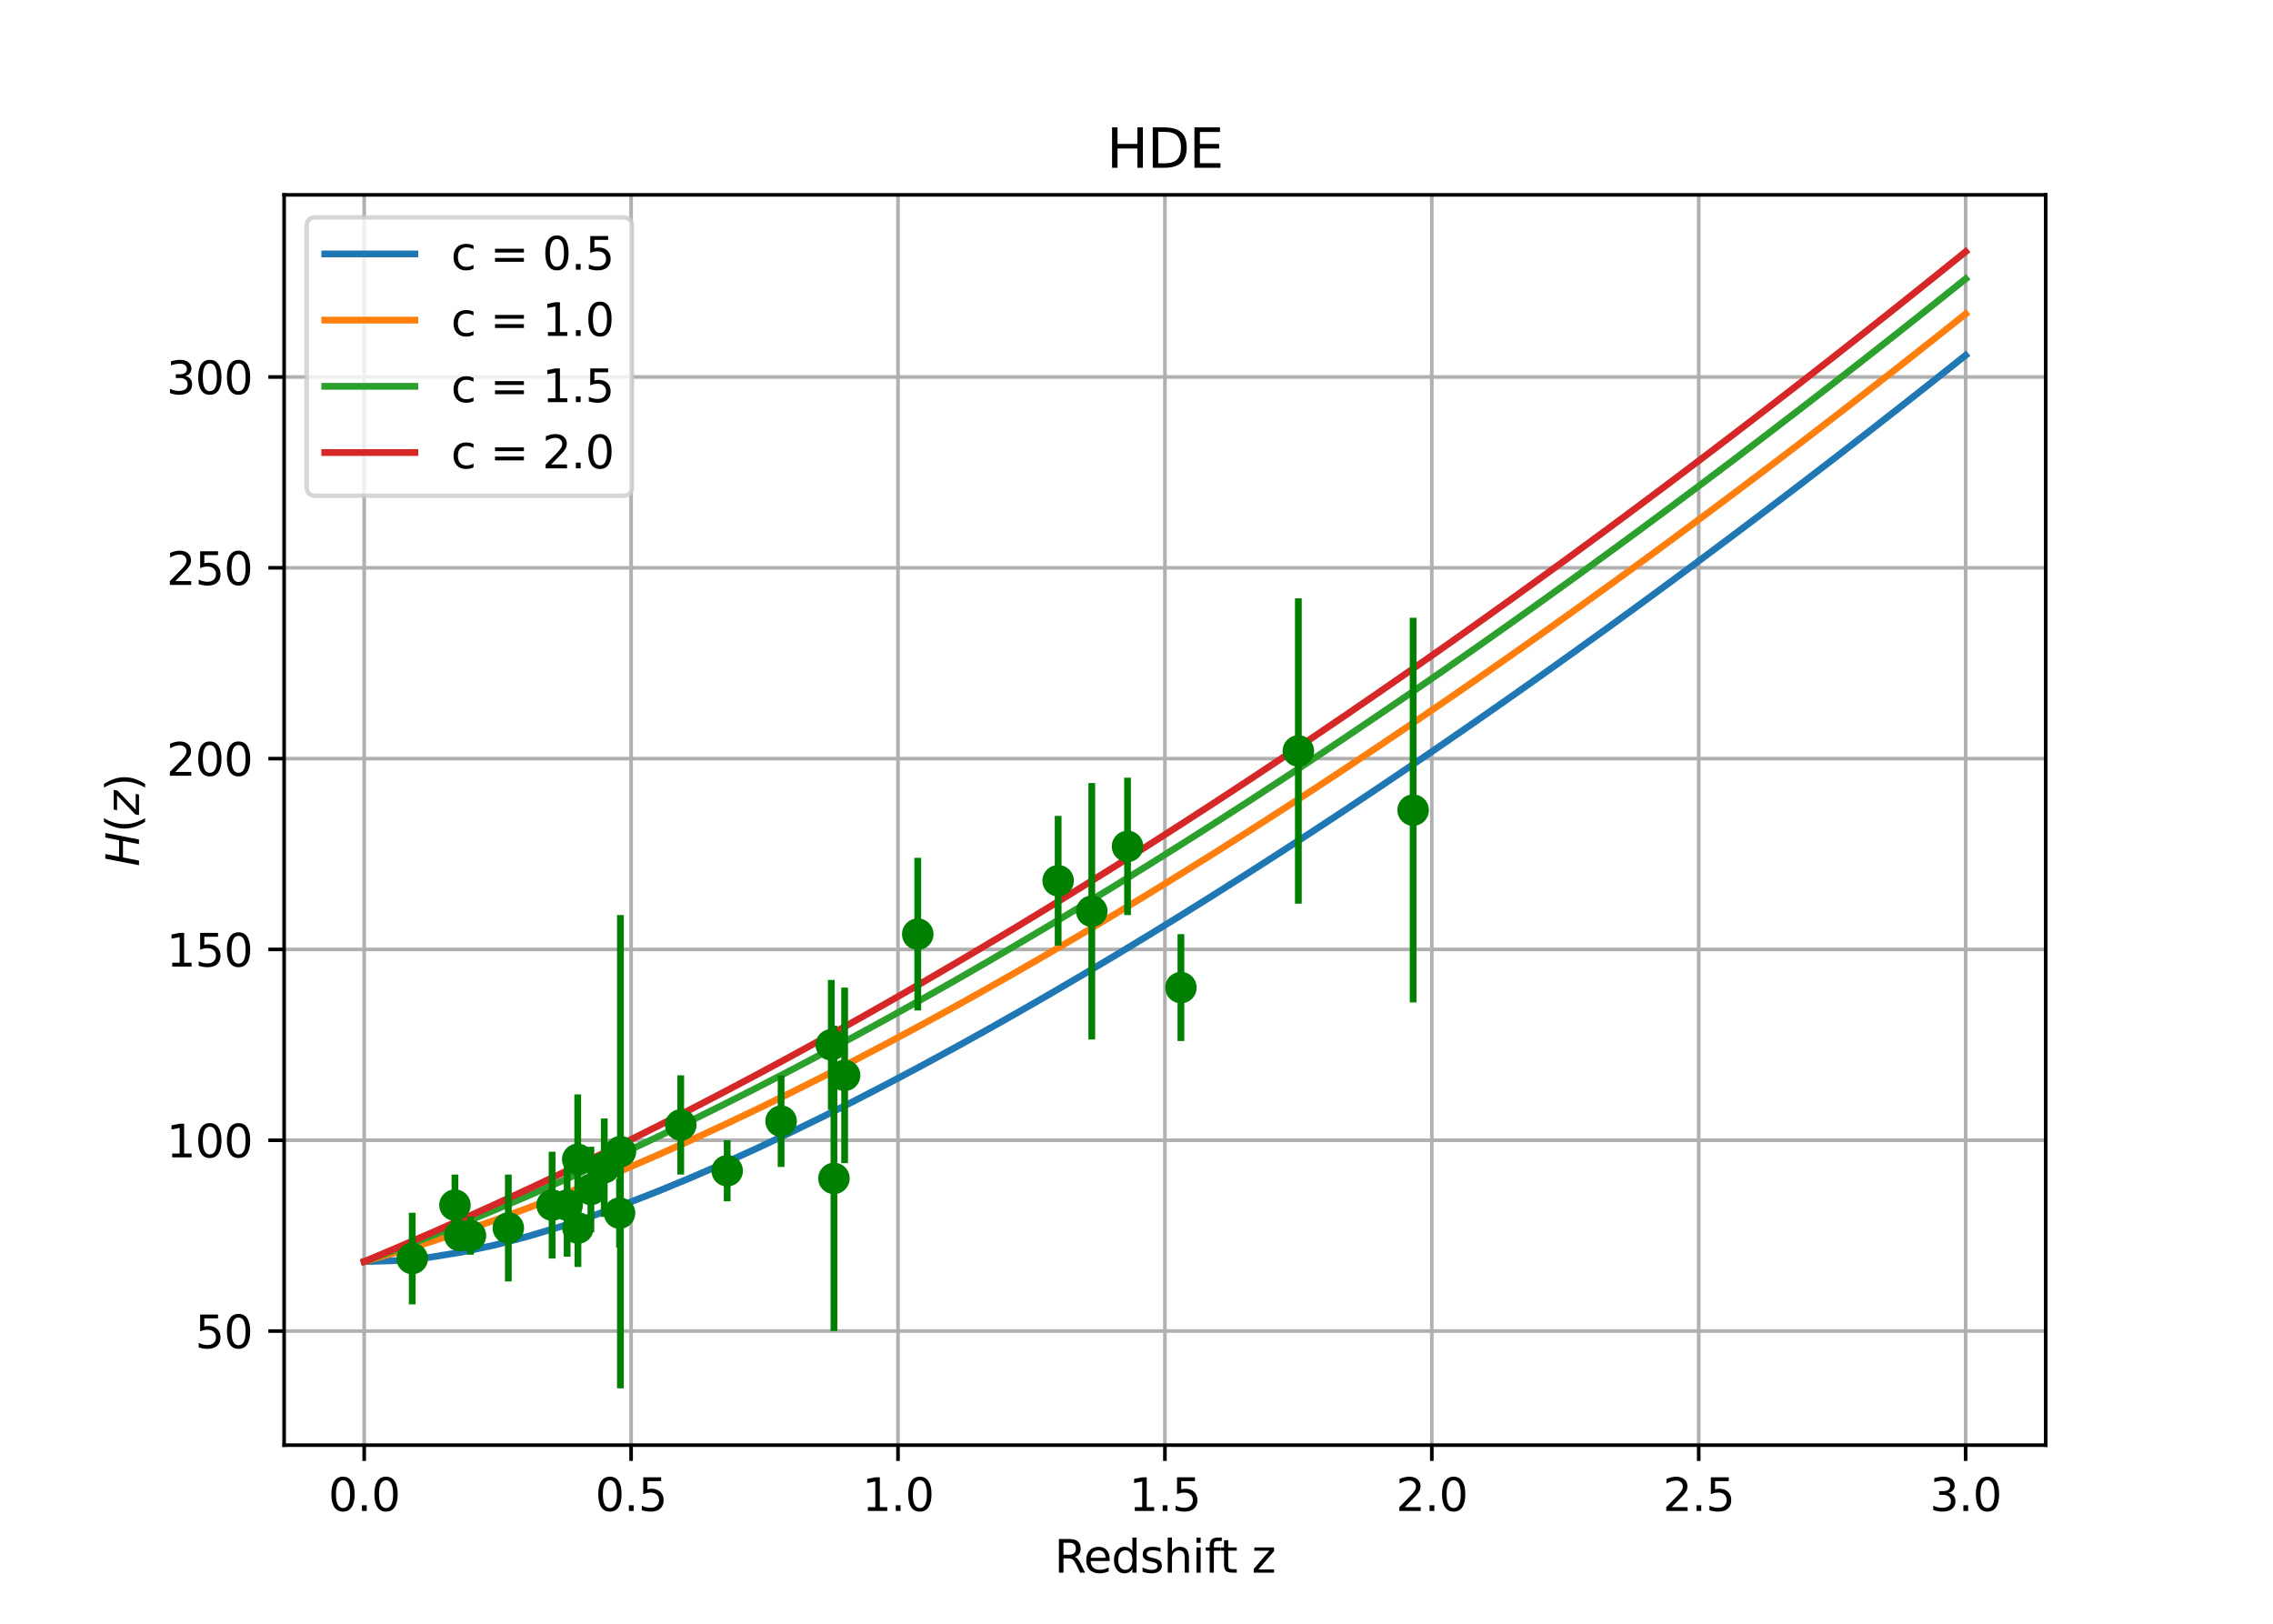 <?xml version="1.0" encoding="utf-8" standalone="no"?>
<!DOCTYPE svg PUBLIC "-//W3C//DTD SVG 1.1//EN"
  "http://www.w3.org/Graphics/SVG/1.1/DTD/svg11.dtd">
<svg xmlns:xlink="http://www.w3.org/1999/xlink" width="504pt" height="360pt" viewBox="0 0 504 360" xmlns="http://www.w3.org/2000/svg" version="1.1">
 <defs>
  <style type="text/css">*{stroke-linejoin: round; stroke-linecap: butt}</style>
 </defs>
 <g id="figure_1">
  <g id="patch_1">
   <path d="M 0 360 
L 504 360 
L 504 0 
L 0 0 
z
" style="fill: #ffffff"/>
  </g>
  <g id="axes_1">
   <g id="patch_2">
    <path d="M 63 320.4 
L 453.6 320.4 
L 453.6 43.2 
L 63 43.2 
z
" style="fill: #ffffff"/>
   </g>
   <g id="matplotlib.axis_1">
    <g id="xtick_1">
     <g id="line2d_1">
      <path d="M 80.755 320.4 
L 80.755 43.2 
" clip-path="url(#p05a324f5cb)" style="fill: none; stroke: #b0b0b0; stroke-width: 0.8; stroke-linecap: square"/>
     </g>
     <g id="line2d_2">
      <defs>
       <path id="m3f5ba4727b" d="M 0 0 
L 0 3.5 
" style="stroke: #000000; stroke-width: 0.8"/>
      </defs>
      <g>
       <use xlink:href="#m3f5ba4727b" x="80.755" y="320.4" style="stroke: #000000; stroke-width: 0.8"/>
      </g>
     </g>
     <g id="text_1">
      <!-- 0.0 -->
      <g transform="translate(72.803 334.998) scale(0.1 -0.1)">
       <defs>
        <path id="DejaVuSans-30" d="M 2034 4250 
Q 1547 4250 1301 3770 
Q 1056 3291 1056 2328 
Q 1056 1369 1301 889 
Q 1547 409 2034 409 
Q 2525 409 2770 889 
Q 3016 1369 3016 2328 
Q 3016 3291 2770 3770 
Q 2525 4250 2034 4250 
z
M 2034 4750 
Q 2819 4750 3233 4129 
Q 3647 3509 3647 2328 
Q 3647 1150 3233 529 
Q 2819 -91 2034 -91 
Q 1250 -91 836 529 
Q 422 1150 422 2328 
Q 422 3509 836 4129 
Q 1250 4750 2034 4750 
z
" transform="scale(0.016)"/>
        <path id="DejaVuSans-2e" d="M 684 794 
L 1344 794 
L 1344 0 
L 684 0 
L 684 794 
z
" transform="scale(0.016)"/>
       </defs>
       <use xlink:href="#DejaVuSans-30"/>
       <use xlink:href="#DejaVuSans-2e" x="63.623"/>
       <use xlink:href="#DejaVuSans-30" x="95.41"/>
      </g>
     </g>
    </g>
    <g id="xtick_2">
     <g id="line2d_3">
      <path d="M 139.936 320.4 
L 139.936 43.2 
" clip-path="url(#p05a324f5cb)" style="fill: none; stroke: #b0b0b0; stroke-width: 0.8; stroke-linecap: square"/>
     </g>
     <g id="line2d_4">
      <g>
       <use xlink:href="#m3f5ba4727b" x="139.936" y="320.4" style="stroke: #000000; stroke-width: 0.8"/>
      </g>
     </g>
     <g id="text_2">
      <!-- 0.5 -->
      <g transform="translate(131.985 334.998) scale(0.1 -0.1)">
       <defs>
        <path id="DejaVuSans-35" d="M 691 4666 
L 3169 4666 
L 3169 4134 
L 1269 4134 
L 1269 2991 
Q 1406 3038 1543 3061 
Q 1681 3084 1819 3084 
Q 2600 3084 3056 2656 
Q 3513 2228 3513 1497 
Q 3513 744 3044 326 
Q 2575 -91 1722 -91 
Q 1428 -91 1123 -41 
Q 819 9 494 109 
L 494 744 
Q 775 591 1075 516 
Q 1375 441 1709 441 
Q 2250 441 2565 725 
Q 2881 1009 2881 1497 
Q 2881 1984 2565 2268 
Q 2250 2553 1709 2553 
Q 1456 2553 1204 2497 
Q 953 2441 691 2322 
L 691 4666 
z
" transform="scale(0.016)"/>
       </defs>
       <use xlink:href="#DejaVuSans-30"/>
       <use xlink:href="#DejaVuSans-2e" x="63.623"/>
       <use xlink:href="#DejaVuSans-35" x="95.41"/>
      </g>
     </g>
    </g>
    <g id="xtick_3">
     <g id="line2d_5">
      <path d="M 199.118 320.4 
L 199.118 43.2 
" clip-path="url(#p05a324f5cb)" style="fill: none; stroke: #b0b0b0; stroke-width: 0.8; stroke-linecap: square"/>
     </g>
     <g id="line2d_6">
      <g>
       <use xlink:href="#m3f5ba4727b" x="199.118" y="320.4" style="stroke: #000000; stroke-width: 0.8"/>
      </g>
     </g>
     <g id="text_3">
      <!-- 1.0 -->
      <g transform="translate(191.167 334.998) scale(0.1 -0.1)">
       <defs>
        <path id="DejaVuSans-31" d="M 794 531 
L 1825 531 
L 1825 4091 
L 703 3866 
L 703 4441 
L 1819 4666 
L 2450 4666 
L 2450 531 
L 3481 531 
L 3481 0 
L 794 0 
L 794 531 
z
" transform="scale(0.016)"/>
       </defs>
       <use xlink:href="#DejaVuSans-31"/>
       <use xlink:href="#DejaVuSans-2e" x="63.623"/>
       <use xlink:href="#DejaVuSans-30" x="95.41"/>
      </g>
     </g>
    </g>
    <g id="xtick_4">
     <g id="line2d_7">
      <path d="M 258.3 320.4 
L 258.3 43.2 
" clip-path="url(#p05a324f5cb)" style="fill: none; stroke: #b0b0b0; stroke-width: 0.8; stroke-linecap: square"/>
     </g>
     <g id="line2d_8">
      <g>
       <use xlink:href="#m3f5ba4727b" x="258.3" y="320.4" style="stroke: #000000; stroke-width: 0.8"/>
      </g>
     </g>
     <g id="text_4">
      <!-- 1.5 -->
      <g transform="translate(250.348 334.998) scale(0.1 -0.1)">
       <use xlink:href="#DejaVuSans-31"/>
       <use xlink:href="#DejaVuSans-2e" x="63.623"/>
       <use xlink:href="#DejaVuSans-35" x="95.41"/>
      </g>
     </g>
    </g>
    <g id="xtick_5">
     <g id="line2d_9">
      <path d="M 317.482 320.4 
L 317.482 43.2 
" clip-path="url(#p05a324f5cb)" style="fill: none; stroke: #b0b0b0; stroke-width: 0.8; stroke-linecap: square"/>
     </g>
     <g id="line2d_10">
      <g>
       <use xlink:href="#m3f5ba4727b" x="317.482" y="320.4" style="stroke: #000000; stroke-width: 0.8"/>
      </g>
     </g>
     <g id="text_5">
      <!-- 2.0 -->
      <g transform="translate(309.53 334.998) scale(0.1 -0.1)">
       <defs>
        <path id="DejaVuSans-32" d="M 1228 531 
L 3431 531 
L 3431 0 
L 469 0 
L 469 531 
Q 828 903 1448 1529 
Q 2069 2156 2228 2338 
Q 2531 2678 2651 2914 
Q 2772 3150 2772 3378 
Q 2772 3750 2511 3984 
Q 2250 4219 1831 4219 
Q 1534 4219 1204 4116 
Q 875 4013 500 3803 
L 500 4441 
Q 881 4594 1212 4672 
Q 1544 4750 1819 4750 
Q 2544 4750 2975 4387 
Q 3406 4025 3406 3419 
Q 3406 3131 3298 2873 
Q 3191 2616 2906 2266 
Q 2828 2175 2409 1742 
Q 1991 1309 1228 531 
z
" transform="scale(0.016)"/>
       </defs>
       <use xlink:href="#DejaVuSans-32"/>
       <use xlink:href="#DejaVuSans-2e" x="63.623"/>
       <use xlink:href="#DejaVuSans-30" x="95.41"/>
      </g>
     </g>
    </g>
    <g id="xtick_6">
     <g id="line2d_11">
      <path d="M 376.664 320.4 
L 376.664 43.2 
" clip-path="url(#p05a324f5cb)" style="fill: none; stroke: #b0b0b0; stroke-width: 0.8; stroke-linecap: square"/>
     </g>
     <g id="line2d_12">
      <g>
       <use xlink:href="#m3f5ba4727b" x="376.664" y="320.4" style="stroke: #000000; stroke-width: 0.8"/>
      </g>
     </g>
     <g id="text_6">
      <!-- 2.5 -->
      <g transform="translate(368.712 334.998) scale(0.1 -0.1)">
       <use xlink:href="#DejaVuSans-32"/>
       <use xlink:href="#DejaVuSans-2e" x="63.623"/>
       <use xlink:href="#DejaVuSans-35" x="95.41"/>
      </g>
     </g>
    </g>
    <g id="xtick_7">
     <g id="line2d_13">
      <path d="M 435.845 320.4 
L 435.845 43.2 
" clip-path="url(#p05a324f5cb)" style="fill: none; stroke: #b0b0b0; stroke-width: 0.8; stroke-linecap: square"/>
     </g>
     <g id="line2d_14">
      <g>
       <use xlink:href="#m3f5ba4727b" x="435.845" y="320.4" style="stroke: #000000; stroke-width: 0.8"/>
      </g>
     </g>
     <g id="text_7">
      <!-- 3.0 -->
      <g transform="translate(427.894 334.998) scale(0.1 -0.1)">
       <defs>
        <path id="DejaVuSans-33" d="M 2597 2516 
Q 3050 2419 3304 2112 
Q 3559 1806 3559 1356 
Q 3559 666 3084 287 
Q 2609 -91 1734 -91 
Q 1441 -91 1130 -33 
Q 819 25 488 141 
L 488 750 
Q 750 597 1062 519 
Q 1375 441 1716 441 
Q 2309 441 2620 675 
Q 2931 909 2931 1356 
Q 2931 1769 2642 2001 
Q 2353 2234 1838 2234 
L 1294 2234 
L 1294 2753 
L 1863 2753 
Q 2328 2753 2575 2939 
Q 2822 3125 2822 3475 
Q 2822 3834 2567 4026 
Q 2313 4219 1838 4219 
Q 1578 4219 1281 4162 
Q 984 4106 628 3988 
L 628 4550 
Q 988 4650 1302 4700 
Q 1616 4750 1894 4750 
Q 2613 4750 3031 4423 
Q 3450 4097 3450 3541 
Q 3450 3153 3228 2886 
Q 3006 2619 2597 2516 
z
" transform="scale(0.016)"/>
       </defs>
       <use xlink:href="#DejaVuSans-33"/>
       <use xlink:href="#DejaVuSans-2e" x="63.623"/>
       <use xlink:href="#DejaVuSans-30" x="95.41"/>
      </g>
     </g>
    </g>
    <g id="text_8">
     <!-- Redshift z -->
     <g transform="translate(233.791 348.677) scale(0.1 -0.1)">
      <defs>
       <path id="DejaVuSans-52" d="M 2841 2188 
Q 3044 2119 3236 1894 
Q 3428 1669 3622 1275 
L 4263 0 
L 3584 0 
L 2988 1197 
Q 2756 1666 2539 1819 
Q 2322 1972 1947 1972 
L 1259 1972 
L 1259 0 
L 628 0 
L 628 4666 
L 2053 4666 
Q 2853 4666 3247 4331 
Q 3641 3997 3641 3322 
Q 3641 2881 3436 2590 
Q 3231 2300 2841 2188 
z
M 1259 4147 
L 1259 2491 
L 2053 2491 
Q 2509 2491 2742 2702 
Q 2975 2913 2975 3322 
Q 2975 3731 2742 3939 
Q 2509 4147 2053 4147 
L 1259 4147 
z
" transform="scale(0.016)"/>
       <path id="DejaVuSans-65" d="M 3597 1894 
L 3597 1613 
L 953 1613 
Q 991 1019 1311 708 
Q 1631 397 2203 397 
Q 2534 397 2845 478 
Q 3156 559 3463 722 
L 3463 178 
Q 3153 47 2828 -22 
Q 2503 -91 2169 -91 
Q 1331 -91 842 396 
Q 353 884 353 1716 
Q 353 2575 817 3079 
Q 1281 3584 2069 3584 
Q 2775 3584 3186 3129 
Q 3597 2675 3597 1894 
z
M 3022 2063 
Q 3016 2534 2758 2815 
Q 2500 3097 2075 3097 
Q 1594 3097 1305 2825 
Q 1016 2553 972 2059 
L 3022 2063 
z
" transform="scale(0.016)"/>
       <path id="DejaVuSans-64" d="M 2906 2969 
L 2906 4863 
L 3481 4863 
L 3481 0 
L 2906 0 
L 2906 525 
Q 2725 213 2448 61 
Q 2172 -91 1784 -91 
Q 1150 -91 751 415 
Q 353 922 353 1747 
Q 353 2572 751 3078 
Q 1150 3584 1784 3584 
Q 2172 3584 2448 3432 
Q 2725 3281 2906 2969 
z
M 947 1747 
Q 947 1113 1208 752 
Q 1469 391 1925 391 
Q 2381 391 2643 752 
Q 2906 1113 2906 1747 
Q 2906 2381 2643 2742 
Q 2381 3103 1925 3103 
Q 1469 3103 1208 2742 
Q 947 2381 947 1747 
z
" transform="scale(0.016)"/>
       <path id="DejaVuSans-73" d="M 2834 3397 
L 2834 2853 
Q 2591 2978 2328 3040 
Q 2066 3103 1784 3103 
Q 1356 3103 1142 2972 
Q 928 2841 928 2578 
Q 928 2378 1081 2264 
Q 1234 2150 1697 2047 
L 1894 2003 
Q 2506 1872 2764 1633 
Q 3022 1394 3022 966 
Q 3022 478 2636 193 
Q 2250 -91 1575 -91 
Q 1294 -91 989 -36 
Q 684 19 347 128 
L 347 722 
Q 666 556 975 473 
Q 1284 391 1588 391 
Q 1994 391 2212 530 
Q 2431 669 2431 922 
Q 2431 1156 2273 1281 
Q 2116 1406 1581 1522 
L 1381 1569 
Q 847 1681 609 1914 
Q 372 2147 372 2553 
Q 372 3047 722 3315 
Q 1072 3584 1716 3584 
Q 2034 3584 2315 3537 
Q 2597 3491 2834 3397 
z
" transform="scale(0.016)"/>
       <path id="DejaVuSans-68" d="M 3513 2113 
L 3513 0 
L 2938 0 
L 2938 2094 
Q 2938 2591 2744 2837 
Q 2550 3084 2163 3084 
Q 1697 3084 1428 2787 
Q 1159 2491 1159 1978 
L 1159 0 
L 581 0 
L 581 4863 
L 1159 4863 
L 1159 2956 
Q 1366 3272 1645 3428 
Q 1925 3584 2291 3584 
Q 2894 3584 3203 3211 
Q 3513 2838 3513 2113 
z
" transform="scale(0.016)"/>
       <path id="DejaVuSans-69" d="M 603 3500 
L 1178 3500 
L 1178 0 
L 603 0 
L 603 3500 
z
M 603 4863 
L 1178 4863 
L 1178 4134 
L 603 4134 
L 603 4863 
z
" transform="scale(0.016)"/>
       <path id="DejaVuSans-66" d="M 2375 4863 
L 2375 4384 
L 1825 4384 
Q 1516 4384 1395 4259 
Q 1275 4134 1275 3809 
L 1275 3500 
L 2222 3500 
L 2222 3053 
L 1275 3053 
L 1275 0 
L 697 0 
L 697 3053 
L 147 3053 
L 147 3500 
L 697 3500 
L 697 3744 
Q 697 4328 969 4595 
Q 1241 4863 1831 4863 
L 2375 4863 
z
" transform="scale(0.016)"/>
       <path id="DejaVuSans-74" d="M 1172 4494 
L 1172 3500 
L 2356 3500 
L 2356 3053 
L 1172 3053 
L 1172 1153 
Q 1172 725 1289 603 
Q 1406 481 1766 481 
L 2356 481 
L 2356 0 
L 1766 0 
Q 1100 0 847 248 
Q 594 497 594 1153 
L 594 3053 
L 172 3053 
L 172 3500 
L 594 3500 
L 594 4494 
L 1172 4494 
z
" transform="scale(0.016)"/>
       <path id="DejaVuSans-20" transform="scale(0.016)"/>
       <path id="DejaVuSans-7a" d="M 353 3500 
L 3084 3500 
L 3084 2975 
L 922 459 
L 3084 459 
L 3084 0 
L 275 0 
L 275 525 
L 2438 3041 
L 353 3041 
L 353 3500 
z
" transform="scale(0.016)"/>
      </defs>
      <use xlink:href="#DejaVuSans-52"/>
      <use xlink:href="#DejaVuSans-65" x="64.982"/>
      <use xlink:href="#DejaVuSans-64" x="126.506"/>
      <use xlink:href="#DejaVuSans-73" x="189.982"/>
      <use xlink:href="#DejaVuSans-68" x="242.082"/>
      <use xlink:href="#DejaVuSans-69" x="305.461"/>
      <use xlink:href="#DejaVuSans-66" x="333.244"/>
      <use xlink:href="#DejaVuSans-74" x="366.699"/>
      <use xlink:href="#DejaVuSans-20" x="405.908"/>
      <use xlink:href="#DejaVuSans-7a" x="437.695"/>
     </g>
    </g>
   </g>
   <g id="matplotlib.axis_2">
    <g id="ytick_1">
     <g id="line2d_15">
      <path d="M 63 295.108 
L 453.6 295.108 
" clip-path="url(#p05a324f5cb)" style="fill: none; stroke: #b0b0b0; stroke-width: 0.8; stroke-linecap: square"/>
     </g>
     <g id="line2d_16">
      <defs>
       <path id="mb5fd640f29" d="M 0 0 
L -3.5 0 
" style="stroke: #000000; stroke-width: 0.8"/>
      </defs>
      <g>
       <use xlink:href="#mb5fd640f29" x="63" y="295.108" style="stroke: #000000; stroke-width: 0.8"/>
      </g>
     </g>
     <g id="text_9">
      <!-- 50 -->
      <g transform="translate(43.275 298.908) scale(0.1 -0.1)">
       <use xlink:href="#DejaVuSans-35"/>
       <use xlink:href="#DejaVuSans-30" x="63.623"/>
      </g>
     </g>
    </g>
    <g id="ytick_2">
     <g id="line2d_17">
      <path d="M 63 252.803 
L 453.6 252.803 
" clip-path="url(#p05a324f5cb)" style="fill: none; stroke: #b0b0b0; stroke-width: 0.8; stroke-linecap: square"/>
     </g>
     <g id="line2d_18">
      <g>
       <use xlink:href="#mb5fd640f29" x="63" y="252.803" style="stroke: #000000; stroke-width: 0.8"/>
      </g>
     </g>
     <g id="text_10">
      <!-- 100 -->
      <g transform="translate(36.913 256.602) scale(0.1 -0.1)">
       <use xlink:href="#DejaVuSans-31"/>
       <use xlink:href="#DejaVuSans-30" x="63.623"/>
       <use xlink:href="#DejaVuSans-30" x="127.246"/>
      </g>
     </g>
    </g>
    <g id="ytick_3">
     <g id="line2d_19">
      <path d="M 63 210.498 
L 453.6 210.498 
" clip-path="url(#p05a324f5cb)" style="fill: none; stroke: #b0b0b0; stroke-width: 0.8; stroke-linecap: square"/>
     </g>
     <g id="line2d_20">
      <g>
       <use xlink:href="#mb5fd640f29" x="63" y="210.498" style="stroke: #000000; stroke-width: 0.8"/>
      </g>
     </g>
     <g id="text_11">
      <!-- 150 -->
      <g transform="translate(36.913 214.297) scale(0.1 -0.1)">
       <use xlink:href="#DejaVuSans-31"/>
       <use xlink:href="#DejaVuSans-35" x="63.623"/>
       <use xlink:href="#DejaVuSans-30" x="127.246"/>
      </g>
     </g>
    </g>
    <g id="ytick_4">
     <g id="line2d_21">
      <path d="M 63 168.193 
L 453.6 168.193 
" clip-path="url(#p05a324f5cb)" style="fill: none; stroke: #b0b0b0; stroke-width: 0.8; stroke-linecap: square"/>
     </g>
     <g id="line2d_22">
      <g>
       <use xlink:href="#mb5fd640f29" x="63" y="168.193" style="stroke: #000000; stroke-width: 0.8"/>
      </g>
     </g>
     <g id="text_12">
      <!-- 200 -->
      <g transform="translate(36.913 171.992) scale(0.1 -0.1)">
       <use xlink:href="#DejaVuSans-32"/>
       <use xlink:href="#DejaVuSans-30" x="63.623"/>
       <use xlink:href="#DejaVuSans-30" x="127.246"/>
      </g>
     </g>
    </g>
    <g id="ytick_5">
     <g id="line2d_23">
      <path d="M 63 125.888 
L 453.6 125.888 
" clip-path="url(#p05a324f5cb)" style="fill: none; stroke: #b0b0b0; stroke-width: 0.8; stroke-linecap: square"/>
     </g>
     <g id="line2d_24">
      <g>
       <use xlink:href="#mb5fd640f29" x="63" y="125.888" style="stroke: #000000; stroke-width: 0.8"/>
      </g>
     </g>
     <g id="text_13">
      <!-- 250 -->
      <g transform="translate(36.913 129.687) scale(0.1 -0.1)">
       <use xlink:href="#DejaVuSans-32"/>
       <use xlink:href="#DejaVuSans-35" x="63.623"/>
       <use xlink:href="#DejaVuSans-30" x="127.246"/>
      </g>
     </g>
    </g>
    <g id="ytick_6">
     <g id="line2d_25">
      <path d="M 63 83.582 
L 453.6 83.582 
" clip-path="url(#p05a324f5cb)" style="fill: none; stroke: #b0b0b0; stroke-width: 0.8; stroke-linecap: square"/>
     </g>
     <g id="line2d_26">
      <g>
       <use xlink:href="#mb5fd640f29" x="63" y="83.582" style="stroke: #000000; stroke-width: 0.8"/>
      </g>
     </g>
     <g id="text_14">
      <!-- 300 -->
      <g transform="translate(36.913 87.382) scale(0.1 -0.1)">
       <use xlink:href="#DejaVuSans-33"/>
       <use xlink:href="#DejaVuSans-30" x="63.623"/>
       <use xlink:href="#DejaVuSans-30" x="127.246"/>
      </g>
     </g>
    </g>
    <g id="text_15">
     <!-- $H(z)$ -->
     <g transform="translate(30.833 192.1) rotate(-90) scale(0.1 -0.1)">
      <defs>
       <path id="DejaVuSans-Oblique-48" d="M 1081 4666 
L 1716 4666 
L 1344 2753 
L 3634 2753 
L 4006 4666 
L 4641 4666 
L 3731 0 
L 3097 0 
L 3531 2222 
L 1241 2222 
L 806 0 
L 172 0 
L 1081 4666 
z
" transform="scale(0.016)"/>
       <path id="DejaVuSans-28" d="M 1984 4856 
Q 1566 4138 1362 3434 
Q 1159 2731 1159 2009 
Q 1159 1288 1364 580 
Q 1569 -128 1984 -844 
L 1484 -844 
Q 1016 -109 783 600 
Q 550 1309 550 2009 
Q 550 2706 781 3412 
Q 1013 4119 1484 4856 
L 1984 4856 
z
" transform="scale(0.016)"/>
       <path id="DejaVuSans-Oblique-7a" d="M 744 3500 
L 3475 3500 
L 3372 2975 
L 738 459 
L 2913 459 
L 2822 0 
L -19 0 
L 84 525 
L 2719 3041 
L 653 3041 
L 744 3500 
z
" transform="scale(0.016)"/>
       <path id="DejaVuSans-29" d="M 513 4856 
L 1013 4856 
Q 1481 4119 1714 3412 
Q 1947 2706 1947 2009 
Q 1947 1309 1714 600 
Q 1481 -109 1013 -844 
L 513 -844 
Q 928 -128 1133 580 
Q 1338 1288 1338 2009 
Q 1338 2731 1133 3434 
Q 928 4138 513 4856 
z
" transform="scale(0.016)"/>
      </defs>
      <use xlink:href="#DejaVuSans-Oblique-48" transform="translate(0 0.125)"/>
      <use xlink:href="#DejaVuSans-28" transform="translate(75.195 0.125)"/>
      <use xlink:href="#DejaVuSans-Oblique-7a" transform="translate(114.209 0.125)"/>
      <use xlink:href="#DejaVuSans-29" transform="translate(166.699 0.125)"/>
     </g>
    </g>
   </g>
   <g id="line2d_27">
    <path d="M 80.755 279.701 
L 88.001 279.492 
L 95.248 278.763 
L 102.495 277.588 
L 109.742 276.028 
L 116.988 274.138 
L 124.235 271.97 
L 131.482 269.544 
L 138.729 266.912 
L 145.975 264.08 
L 153.222 261.088 
L 160.469 257.936 
L 167.716 254.646 
L 174.962 251.233 
L 182.209 247.706 
L 189.456 244.069 
L 196.703 240.327 
L 203.949 236.492 
L 211.196 232.567 
L 218.443 228.558 
L 225.69 224.467 
L 232.936 220.298 
L 240.183 216.054 
L 247.43 211.738 
L 254.677 207.351 
L 261.923 202.894 
L 269.17 198.371 
L 276.417 193.784 
L 283.664 189.136 
L 290.91 184.427 
L 298.157 179.655 
L 305.404 174.823 
L 312.651 169.935 
L 319.897 164.992 
L 327.144 159.99 
L 334.391 154.933 
L 341.638 149.824 
L 348.884 144.66 
L 356.131 139.443 
L 363.378 134.176 
L 370.625 128.856 
L 377.871 123.486 
L 385.118 118.068 
L 392.365 112.596 
L 399.612 107.079 
L 406.858 101.512 
L 414.105 95.897 
L 421.352 90.237 
L 428.599 84.527 
L 435.845 78.774 
" clip-path="url(#p05a324f5cb)" style="fill: none; stroke: #1f77b4; stroke-width: 1.5; stroke-linecap: square"/>
   </g>
   <g id="line2d_28">
    <path d="M 80.755 279.701 
L 88.001 277.629 
L 95.248 275.401 
L 102.495 273.026 
L 109.742 270.509 
L 116.988 267.856 
L 124.235 265.075 
L 131.482 262.17 
L 138.729 259.149 
L 145.975 256.013 
L 153.222 252.774 
L 160.469 249.43 
L 167.716 245.987 
L 174.962 242.451 
L 182.209 238.825 
L 189.456 235.111 
L 196.703 231.31 
L 203.949 227.428 
L 211.196 223.467 
L 218.443 219.429 
L 225.69 215.316 
L 232.936 211.132 
L 240.183 206.876 
L 247.43 202.553 
L 254.677 198.16 
L 261.923 193.7 
L 269.17 189.175 
L 276.417 184.588 
L 283.664 179.941 
L 290.91 175.234 
L 298.157 170.464 
L 305.404 165.634 
L 312.651 160.748 
L 319.897 155.808 
L 327.144 150.808 
L 334.391 145.753 
L 341.638 140.647 
L 348.884 135.485 
L 356.131 130.268 
L 363.378 125.004 
L 370.625 119.684 
L 377.871 114.314 
L 385.118 108.898 
L 392.365 103.425 
L 399.612 97.907 
L 406.858 92.34 
L 414.105 86.723 
L 421.352 81.062 
L 428.599 75.349 
L 435.845 69.596 
" clip-path="url(#p05a324f5cb)" style="fill: none; stroke: #ff7f0e; stroke-width: 1.5; stroke-linecap: square"/>
   </g>
   <g id="line2d_29">
    <path d="M 80.755 279.701 
L 88.001 276.973 
L 95.248 274.155 
L 102.495 271.247 
L 109.742 268.251 
L 116.988 265.166 
L 124.235 261.994 
L 131.482 258.736 
L 138.729 255.395 
L 145.975 251.97 
L 153.222 248.466 
L 160.469 244.882 
L 167.716 241.22 
L 174.962 237.482 
L 182.209 233.671 
L 189.456 229.787 
L 196.703 225.83 
L 203.949 221.802 
L 211.196 217.706 
L 218.443 213.543 
L 225.69 209.313 
L 232.936 205.019 
L 240.183 200.661 
L 247.43 196.24 
L 254.677 191.756 
L 261.923 187.21 
L 269.17 182.604 
L 276.417 177.94 
L 283.664 173.218 
L 290.91 168.441 
L 298.157 163.604 
L 305.404 158.71 
L 312.651 153.763 
L 319.897 148.764 
L 327.144 143.706 
L 334.391 138.597 
L 341.638 133.437 
L 348.884 128.224 
L 356.131 122.958 
L 363.378 117.646 
L 370.625 112.279 
L 377.871 106.864 
L 385.118 101.404 
L 392.365 95.887 
L 399.612 90.328 
L 406.858 84.719 
L 414.105 79.063 
L 421.352 73.363 
L 428.599 67.612 
L 435.845 61.821 
" clip-path="url(#p05a324f5cb)" style="fill: none; stroke: #2ca02c; stroke-width: 1.5; stroke-linecap: square"/>
   </g>
   <g id="line2d_30">
    <path d="M 80.755 279.701 
L 88.001 276.639 
L 95.248 273.506 
L 102.495 270.304 
L 109.742 267.031 
L 116.988 263.687 
L 124.235 260.271 
L 131.482 256.785 
L 138.729 253.228 
L 145.975 249.601 
L 153.222 245.906 
L 160.469 242.142 
L 167.716 238.31 
L 174.962 234.412 
L 182.209 230.448 
L 189.456 226.419 
L 196.703 222.325 
L 203.949 218.167 
L 211.196 213.947 
L 218.443 209.665 
L 225.69 205.322 
L 232.936 200.92 
L 240.183 196.457 
L 247.43 191.937 
L 254.677 187.358 
L 261.923 182.72 
L 269.17 178.026 
L 276.417 173.277 
L 283.664 168.473 
L 290.91 163.616 
L 298.157 158.702 
L 305.404 153.734 
L 312.651 148.715 
L 319.897 143.646 
L 327.144 138.521 
L 334.391 133.345 
L 341.638 128.122 
L 348.884 122.847 
L 356.131 117.52 
L 363.378 112.148 
L 370.625 106.724 
L 377.871 101.252 
L 385.118 95.737 
L 392.365 90.167 
L 399.612 84.555 
L 406.858 78.895 
L 414.105 73.188 
L 421.352 67.438 
L 428.599 61.638 
L 435.845 55.8 
" clip-path="url(#p05a324f5cb)" style="fill: none; stroke: #d62728; stroke-width: 1.5; stroke-linecap: square"/>
   </g>
   <g id="LineCollection_1">
    <path d="M 91.407 289.186 
L 91.407 268.879 
" clip-path="url(#p05a324f5cb)" style="fill: none; stroke: #008000; stroke-width: 1.5"/>
    <path d="M 100.876 273.956 
L 100.876 260.418 
" clip-path="url(#p05a324f5cb)" style="fill: none; stroke: #008000; stroke-width: 1.5"/>
    <path d="M 101.942 277.34 
L 101.942 270.571 
" clip-path="url(#p05a324f5cb)" style="fill: none; stroke: #008000; stroke-width: 1.5"/>
    <path d="M 104.309 278.186 
L 104.309 269.725 
" clip-path="url(#p05a324f5cb)" style="fill: none; stroke: #008000; stroke-width: 1.5"/>
    <path d="M 112.713 284.109 
L 112.713 260.418 
" clip-path="url(#p05a324f5cb)" style="fill: none; stroke: #008000; stroke-width: 1.5"/>
    <path d="M 122.419 279.032 
L 122.419 255.342 
" clip-path="url(#p05a324f5cb)" style="fill: none; stroke: #008000; stroke-width: 1.5"/>
    <path d="M 125.756 278.609 
L 125.756 255.765 
" clip-path="url(#p05a324f5cb)" style="fill: none; stroke: #008000; stroke-width: 1.5"/>
    <path d="M 128.1 271.418 
L 128.1 242.65 
" clip-path="url(#p05a324f5cb)" style="fill: none; stroke: #008000; stroke-width: 1.5"/>
    <path d="M 128.147 280.894 
L 128.147 263.633 
" clip-path="url(#p05a324f5cb)" style="fill: none; stroke: #008000; stroke-width: 1.5"/>
    <path d="M 131.024 273.194 
L 131.024 254.242 
" clip-path="url(#p05a324f5cb)" style="fill: none; stroke: #008000; stroke-width: 1.5"/>
    <path d="M 133.983 269.81 
L 133.983 247.98 
" clip-path="url(#p05a324f5cb)" style="fill: none; stroke: #008000; stroke-width: 1.5"/>
    <path d="M 137.368 276.579 
L 137.368 261.349 
" clip-path="url(#p05a324f5cb)" style="fill: none; stroke: #008000; stroke-width: 1.5"/>
    <path d="M 137.569 307.8 
L 137.569 202.883 
" clip-path="url(#p05a324f5cb)" style="fill: none; stroke: #008000; stroke-width: 1.5"/>
    <path d="M 150.944 260.418 
L 150.944 238.419 
" clip-path="url(#p05a324f5cb)" style="fill: none; stroke: #008000; stroke-width: 1.5"/>
    <path d="M 161.242 266.341 
L 161.242 252.803 
" clip-path="url(#p05a324f5cb)" style="fill: none; stroke: #008000; stroke-width: 1.5"/>
    <path d="M 173.197 258.726 
L 173.197 238.419 
" clip-path="url(#p05a324f5cb)" style="fill: none; stroke: #008000; stroke-width: 1.5"/>
    <path d="M 184.323 246.034 
L 184.323 217.267 
" clip-path="url(#p05a324f5cb)" style="fill: none; stroke: #008000; stroke-width: 1.5"/>
    <path d="M 184.915 295.108 
L 184.915 227.42 
" clip-path="url(#p05a324f5cb)" style="fill: none; stroke: #008000; stroke-width: 1.5"/>
    <path d="M 187.282 257.88 
L 187.282 218.959 
" clip-path="url(#p05a324f5cb)" style="fill: none; stroke: #008000; stroke-width: 1.5"/>
    <path d="M 203.498 224.036 
L 203.498 190.192 
" clip-path="url(#p05a324f5cb)" style="fill: none; stroke: #008000; stroke-width: 1.5"/>
    <path d="M 234.627 209.652 
L 234.627 180.884 
" clip-path="url(#p05a324f5cb)" style="fill: none; stroke: #008000; stroke-width: 1.5"/>
    <path d="M 242.084 230.466 
L 242.084 173.608 
" clip-path="url(#p05a324f5cb)" style="fill: none; stroke: #008000; stroke-width: 1.5"/>
    <path d="M 250.015 202.883 
L 250.015 172.423 
" clip-path="url(#p05a324f5cb)" style="fill: none; stroke: #008000; stroke-width: 1.5"/>
    <path d="M 261.851 230.805 
L 261.851 207.114 
" clip-path="url(#p05a324f5cb)" style="fill: none; stroke: #008000; stroke-width: 1.5"/>
    <path d="M 287.891 200.345 
L 287.891 132.656 
" clip-path="url(#p05a324f5cb)" style="fill: none; stroke: #008000; stroke-width: 1.5"/>
    <path d="M 313.339 222.259 
L 313.339 136.972 
" clip-path="url(#p05a324f5cb)" style="fill: none; stroke: #008000; stroke-width: 1.5"/>
   </g>
   <g id="line2d_31">
    <defs>
     <path id="m3aa1b6c3a1" d="M 0 3 
C 0.796 3 1.559 2.684 2.121 2.121 
C 2.684 1.559 3 0.796 3 0 
C 3 -0.796 2.684 -1.559 2.121 -2.121 
C 1.559 -2.684 0.796 -3 0 -3 
C -0.796 -3 -1.559 -2.684 -2.121 -2.121 
C -2.684 -1.559 -3 -0.796 -3 0 
C -3 0.796 -2.684 1.559 -2.121 2.121 
C -1.559 2.684 -0.796 3 0 3 
z
" style="stroke: #008000"/>
    </defs>
    <g clip-path="url(#p05a324f5cb)">
     <use xlink:href="#m3aa1b6c3a1" x="91.407" y="279.032" style="fill: #008000; stroke: #008000"/>
     <use xlink:href="#m3aa1b6c3a1" x="100.876" y="267.187" style="fill: #008000; stroke: #008000"/>
     <use xlink:href="#m3aa1b6c3a1" x="101.942" y="273.956" style="fill: #008000; stroke: #008000"/>
     <use xlink:href="#m3aa1b6c3a1" x="104.309" y="273.956" style="fill: #008000; stroke: #008000"/>
     <use xlink:href="#m3aa1b6c3a1" x="112.713" y="272.264" style="fill: #008000; stroke: #008000"/>
     <use xlink:href="#m3aa1b6c3a1" x="122.419" y="267.187" style="fill: #008000; stroke: #008000"/>
     <use xlink:href="#m3aa1b6c3a1" x="125.756" y="267.187" style="fill: #008000; stroke: #008000"/>
     <use xlink:href="#m3aa1b6c3a1" x="128.1" y="257.034" style="fill: #008000; stroke: #008000"/>
     <use xlink:href="#m3aa1b6c3a1" x="128.147" y="272.264" style="fill: #008000; stroke: #008000"/>
     <use xlink:href="#m3aa1b6c3a1" x="131.024" y="263.718" style="fill: #008000; stroke: #008000"/>
     <use xlink:href="#m3aa1b6c3a1" x="133.983" y="258.895" style="fill: #008000; stroke: #008000"/>
     <use xlink:href="#m3aa1b6c3a1" x="137.368" y="268.964" style="fill: #008000; stroke: #008000"/>
     <use xlink:href="#m3aa1b6c3a1" x="137.569" y="255.342" style="fill: #008000; stroke: #008000"/>
     <use xlink:href="#m3aa1b6c3a1" x="150.944" y="249.419" style="fill: #008000; stroke: #008000"/>
     <use xlink:href="#m3aa1b6c3a1" x="161.242" y="259.572" style="fill: #008000; stroke: #008000"/>
     <use xlink:href="#m3aa1b6c3a1" x="173.197" y="248.573" style="fill: #008000; stroke: #008000"/>
     <use xlink:href="#m3aa1b6c3a1" x="184.323" y="231.651" style="fill: #008000; stroke: #008000"/>
     <use xlink:href="#m3aa1b6c3a1" x="184.915" y="261.264" style="fill: #008000; stroke: #008000"/>
     <use xlink:href="#m3aa1b6c3a1" x="187.282" y="238.419" style="fill: #008000; stroke: #008000"/>
     <use xlink:href="#m3aa1b6c3a1" x="203.498" y="207.114" style="fill: #008000; stroke: #008000"/>
     <use xlink:href="#m3aa1b6c3a1" x="234.627" y="195.268" style="fill: #008000; stroke: #008000"/>
     <use xlink:href="#m3aa1b6c3a1" x="242.084" y="202.037" style="fill: #008000; stroke: #008000"/>
     <use xlink:href="#m3aa1b6c3a1" x="250.015" y="187.653" style="fill: #008000; stroke: #008000"/>
     <use xlink:href="#m3aa1b6c3a1" x="261.851" y="218.959" style="fill: #008000; stroke: #008000"/>
     <use xlink:href="#m3aa1b6c3a1" x="287.891" y="166.501" style="fill: #008000; stroke: #008000"/>
     <use xlink:href="#m3aa1b6c3a1" x="313.339" y="179.615" style="fill: #008000; stroke: #008000"/>
    </g>
   </g>
   <g id="patch_3">
    <path d="M 63 320.4 
L 63 43.2 
" style="fill: none; stroke: #000000; stroke-width: 0.8; stroke-linejoin: miter; stroke-linecap: square"/>
   </g>
   <g id="patch_4">
    <path d="M 453.6 320.4 
L 453.6 43.2 
" style="fill: none; stroke: #000000; stroke-width: 0.8; stroke-linejoin: miter; stroke-linecap: square"/>
   </g>
   <g id="patch_5">
    <path d="M 63 320.4 
L 453.6 320.4 
" style="fill: none; stroke: #000000; stroke-width: 0.8; stroke-linejoin: miter; stroke-linecap: square"/>
   </g>
   <g id="patch_6">
    <path d="M 63 43.2 
L 453.6 43.2 
" style="fill: none; stroke: #000000; stroke-width: 0.8; stroke-linejoin: miter; stroke-linecap: square"/>
   </g>
   <g id="text_16">
    <!-- HDE -->
    <g transform="translate(245.377 37.2) scale(0.12 -0.12)">
     <defs>
      <path id="DejaVuSans-48" d="M 628 4666 
L 1259 4666 
L 1259 2753 
L 3553 2753 
L 3553 4666 
L 4184 4666 
L 4184 0 
L 3553 0 
L 3553 2222 
L 1259 2222 
L 1259 0 
L 628 0 
L 628 4666 
z
" transform="scale(0.016)"/>
      <path id="DejaVuSans-44" d="M 1259 4147 
L 1259 519 
L 2022 519 
Q 2988 519 3436 956 
Q 3884 1394 3884 2338 
Q 3884 3275 3436 3711 
Q 2988 4147 2022 4147 
L 1259 4147 
z
M 628 4666 
L 1925 4666 
Q 3281 4666 3915 4102 
Q 4550 3538 4550 2338 
Q 4550 1131 3912 565 
Q 3275 0 1925 0 
L 628 0 
L 628 4666 
z
" transform="scale(0.016)"/>
      <path id="DejaVuSans-45" d="M 628 4666 
L 3578 4666 
L 3578 4134 
L 1259 4134 
L 1259 2753 
L 3481 2753 
L 3481 2222 
L 1259 2222 
L 1259 531 
L 3634 531 
L 3634 0 
L 628 0 
L 628 4666 
z
" transform="scale(0.016)"/>
     </defs>
     <use xlink:href="#DejaVuSans-48"/>
     <use xlink:href="#DejaVuSans-44" x="75.195"/>
     <use xlink:href="#DejaVuSans-45" x="152.197"/>
    </g>
   </g>
   <g id="legend_1">
    <g id="patch_7">
     <path d="M 70 109.912 
L 138.137 109.912 
Q 140.137 109.912 140.137 107.912 
L 140.137 50.2 
Q 140.137 48.2 138.137 48.2 
L 70 48.2 
Q 68 48.2 68 50.2 
L 68 107.912 
Q 68 109.912 70 109.912 
z
" style="fill: #ffffff; opacity: 0.8; stroke: #cccccc; stroke-linejoin: miter"/>
    </g>
    <g id="line2d_32">
     <path d="M 72 56.298 
L 82 56.298 
L 92 56.298 
" style="fill: none; stroke: #1f77b4; stroke-width: 1.5; stroke-linecap: square"/>
    </g>
    <g id="text_17">
     <!-- c = 0.5 -->
     <g transform="translate(100 59.798) scale(0.1 -0.1)">
      <defs>
       <path id="DejaVuSans-63" d="M 3122 3366 
L 3122 2828 
Q 2878 2963 2633 3030 
Q 2388 3097 2138 3097 
Q 1578 3097 1268 2742 
Q 959 2388 959 1747 
Q 959 1106 1268 751 
Q 1578 397 2138 397 
Q 2388 397 2633 464 
Q 2878 531 3122 666 
L 3122 134 
Q 2881 22 2623 -34 
Q 2366 -91 2075 -91 
Q 1284 -91 818 406 
Q 353 903 353 1747 
Q 353 2603 823 3093 
Q 1294 3584 2113 3584 
Q 2378 3584 2631 3529 
Q 2884 3475 3122 3366 
z
" transform="scale(0.016)"/>
       <path id="DejaVuSans-3d" d="M 678 2906 
L 4684 2906 
L 4684 2381 
L 678 2381 
L 678 2906 
z
M 678 1631 
L 4684 1631 
L 4684 1100 
L 678 1100 
L 678 1631 
z
" transform="scale(0.016)"/>
      </defs>
      <use xlink:href="#DejaVuSans-63"/>
      <use xlink:href="#DejaVuSans-20" x="54.98"/>
      <use xlink:href="#DejaVuSans-3d" x="86.768"/>
      <use xlink:href="#DejaVuSans-20" x="170.557"/>
      <use xlink:href="#DejaVuSans-30" x="202.344"/>
      <use xlink:href="#DejaVuSans-2e" x="265.967"/>
      <use xlink:href="#DejaVuSans-35" x="297.754"/>
     </g>
    </g>
    <g id="line2d_33">
     <path d="M 72 70.977 
L 82 70.977 
L 92 70.977 
" style="fill: none; stroke: #ff7f0e; stroke-width: 1.5; stroke-linecap: square"/>
    </g>
    <g id="text_18">
     <!-- c = 1.0 -->
     <g transform="translate(100 74.477) scale(0.1 -0.1)">
      <use xlink:href="#DejaVuSans-63"/>
      <use xlink:href="#DejaVuSans-20" x="54.98"/>
      <use xlink:href="#DejaVuSans-3d" x="86.768"/>
      <use xlink:href="#DejaVuSans-20" x="170.557"/>
      <use xlink:href="#DejaVuSans-31" x="202.344"/>
      <use xlink:href="#DejaVuSans-2e" x="265.967"/>
      <use xlink:href="#DejaVuSans-30" x="297.754"/>
     </g>
    </g>
    <g id="line2d_34">
     <path d="M 72 85.655 
L 82 85.655 
L 92 85.655 
" style="fill: none; stroke: #2ca02c; stroke-width: 1.5; stroke-linecap: square"/>
    </g>
    <g id="text_19">
     <!-- c = 1.5 -->
     <g transform="translate(100 89.155) scale(0.1 -0.1)">
      <use xlink:href="#DejaVuSans-63"/>
      <use xlink:href="#DejaVuSans-20" x="54.98"/>
      <use xlink:href="#DejaVuSans-3d" x="86.768"/>
      <use xlink:href="#DejaVuSans-20" x="170.557"/>
      <use xlink:href="#DejaVuSans-31" x="202.344"/>
      <use xlink:href="#DejaVuSans-2e" x="265.967"/>
      <use xlink:href="#DejaVuSans-35" x="297.754"/>
     </g>
    </g>
    <g id="line2d_35">
     <path d="M 72 100.333 
L 82 100.333 
L 92 100.333 
" style="fill: none; stroke: #d62728; stroke-width: 1.5; stroke-linecap: square"/>
    </g>
    <g id="text_20">
     <!-- c = 2.0 -->
     <g transform="translate(100 103.833) scale(0.1 -0.1)">
      <use xlink:href="#DejaVuSans-63"/>
      <use xlink:href="#DejaVuSans-20" x="54.98"/>
      <use xlink:href="#DejaVuSans-3d" x="86.768"/>
      <use xlink:href="#DejaVuSans-20" x="170.557"/>
      <use xlink:href="#DejaVuSans-32" x="202.344"/>
      <use xlink:href="#DejaVuSans-2e" x="265.967"/>
      <use xlink:href="#DejaVuSans-30" x="297.754"/>
     </g>
    </g>
   </g>
  </g>
 </g>
 <defs>
  <clipPath id="p05a324f5cb">
   <rect x="63" y="43.2" width="390.6" height="277.2"/>
  </clipPath>
 </defs>
</svg>
